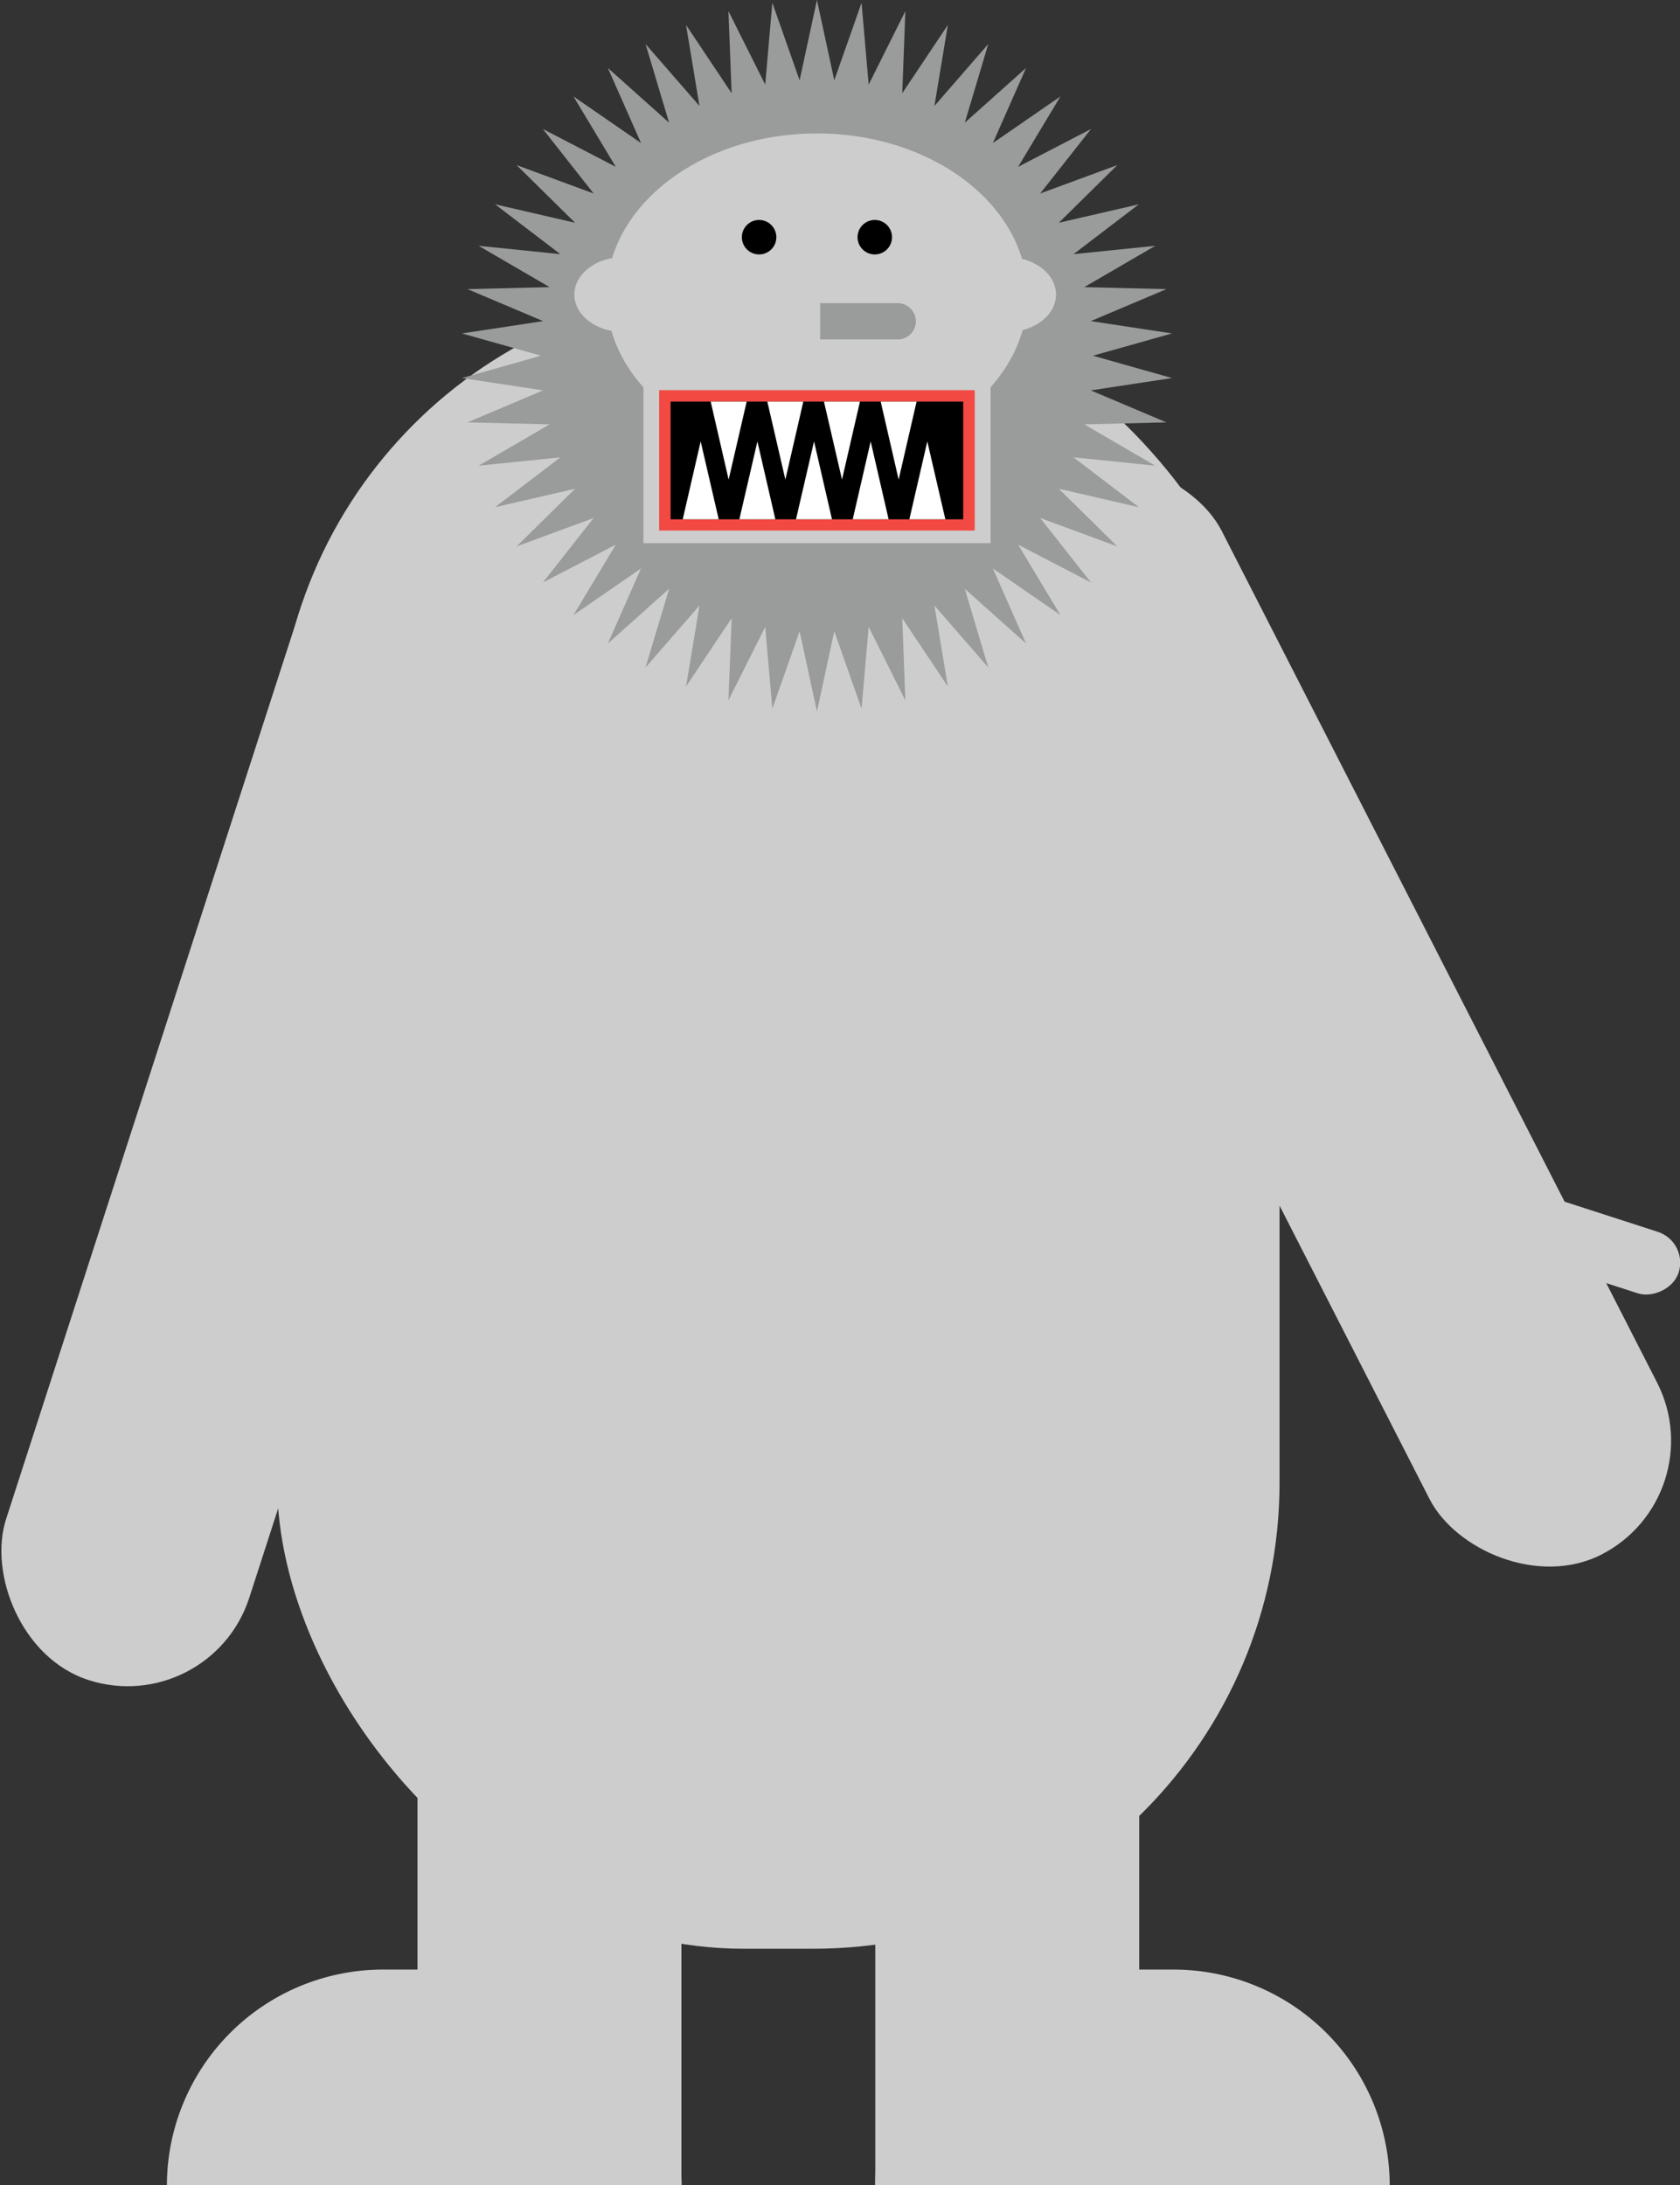 <svg xmlns="http://www.w3.org/2000/svg" viewBox="0 0 167.6 217.96">
  <rect x="0" y="0" width="167.6" height="217.96" fill="#333333" stroke="none"/>
  <defs>
    <style>
      .cls-1 {
        fill: #cdcdcd;
      }
      .cls-2 {
        fill: #9a9b9b;
      }
      .cls-3 {
        fill: #f24943;
      }
      .cls-4 {
        fill: #fff;
      }
    </style>
  </defs>
  <title>Asset 4</title>
  <g id="Layer_2" data-name="Layer 2">
    <g id="Слой_1" data-name="Слой 1"><rect class="cls-1" x="27.65" y="28.71" width="100" height="165.67" rx="46.5" ry="46.5"/><path class="cls-1" d="M46.48,196.46H38.15A21.56,21.56,0,0,0,16.65,218H68A21.56,21.56,0,0,0,46.48,196.46Z"/><rect class="cls-1" x="41.65" y="163.38" width="26.33" height="54.58"/><path class="cls-1" d="M108.81,196.46h8.33a21.56,21.56,0,0,1,21.5,21.5H87.31A21.56,21.56,0,0,1,108.81,196.46Z"/><rect class="cls-1" x="87.31" y="163.38" width="26.33" height="54.58" transform="translate(200.96 381.34) rotate(-180)"/><rect class="cls-1" x="14.67" y="49.62" width="25.5" height="120.89" rx="12.75" ry="12.75" transform="translate(35.19 -3.1) rotate(17.92)"/><rect class="cls-1" x="23.96" y="124.2" width="6.45" height="30.59" rx="3.23" ry="3.23" transform="translate(-60.53 27.67) rotate(-27.08)"/><rect class="cls-1" x="119.5" y="40.79" width="25.5" height="120.89" rx="12.75" ry="12.75" transform="translate(-31.59 71.31) rotate(-27.08)"/><rect class="cls-1" x="149.67" y="106.92" width="6.45" height="30.59" rx="3.23" ry="3.23" transform="translate(-10.42 230.1) rotate(-72.08)"/><polygon
      class="cls-2"
      points="81.5 0 83.23 8.01 85.95 0.28 86.66 8.44 90.32 1.11 90.01 9.3 94.56 2.49 93.22 10.57 98.59 4.39 96.25 12.24 102.36 6.78 99.05 14.27 105.79 9.62 101.57 16.64 108.84 12.87 103.77 19.3 111.46 16.47 105.63 22.22 113.61 20.38 107.1 25.35 115.25 24.52 108.17 28.64 116.36 28.84 108.82 32.03 116.92 33.26 109.03 35.48 116.92 37.71 108.82 38.94 116.36 42.13 108.17 42.33 115.25 46.45 107.1 45.62 113.61 50.59 105.63 48.75 111.46 54.5 103.77 51.67 108.84 58.1 101.57 54.33 105.79 61.35 99.05 56.7 102.36 64.19 96.25 58.73 98.59 66.58 93.22 60.4 94.56 68.48 90.01 61.67 90.32 69.86 86.66 62.53 85.95 70.69 83.23 62.97 81.5 70.97 79.77 62.97 77.05 70.69 76.34 62.53 72.67 69.86 72.99 61.67 68.44 68.48 69.78 60.4 64.4 66.58 66.75 58.73 60.64 64.19 63.95 56.7 57.21 61.35 61.43 54.33 54.16 58.1 59.22 51.67 51.54 54.5 57.37 48.75 49.39 50.59 55.9 45.62 47.75 46.45 54.83 42.33 46.64 42.13 54.18 38.94 46.08 37.71 53.97 35.48 46.08 33.26 54.18 32.03 46.64 28.84 54.83 28.64 47.75 24.52 55.9 25.35 49.39 20.38 57.37 22.22 51.54 16.47 59.22 19.3 54.16 12.87 61.43 16.64 57.21 9.62 63.95 14.27 60.64 6.78 66.75 12.24 64.4 4.39 69.78 10.57 68.44 2.49 72.99 9.3 72.67 1.11 76.34 8.44 77.05 0.28 79.77 8.01 81.5 0"/><ellipse class="cls-1" cx="81.5" cy="29.48" rx="21" ry="16.17"/><ellipse class="cls-1" cx="62.15" cy="29.38" rx="4.85" ry="3.73"/><ellipse class="cls-1" cx="100.5" cy="29.38" rx="4.85" ry="3.73"/><rect class="cls-1" x="64.19" y="35.01" width="34.63" height="19.17"/><rect x="66.33" y="39.49" width="30.33" height="12.88"/><path class="cls-3" d="M96.09,40.06V51.8H66.9V40.06H96.09m1.14-1.14H65.76v14H97.24v-14Z"/><polygon class="cls-4" points="69.9 44.03 71.7 51.8 68.11 51.8 69.9 44.03"/><polygon class="cls-4" points="75.56 44.03 77.35 51.8 73.76 51.8 75.56 44.03"/><polygon class="cls-4" points="81.21 44.03 83 51.8 79.41 51.8 81.21 44.03"/><polygon class="cls-4" points="86.86 44.03 88.65 51.8 85.07 51.8 86.86 44.03"/><polygon class="cls-4" points="92.51 44.03 94.31 51.8 90.72 51.8 92.51 44.03"/><polygon class="cls-4" points="89.65 47.84 87.86 40.06 91.44 40.06 89.65 47.84"/><polygon class="cls-4" points="84 47.84 82.2 40.06 85.79 40.06 84 47.84"/><polygon class="cls-4" points="78.35 47.84 76.55 40.06 80.14 40.06 78.35 47.84"/><polygon class="cls-4" points="72.69 47.84 70.9 40.06 74.49 40.06 72.69 47.84"/><circle cx="75.73" cy="23.66" r="1.72"/><circle cx="87.27" cy="23.66" r="1.72"/><path class="cls-2" d="M89.55,30.24H81.82v3.62h7.74a1.82,1.82,0,0,0,1.81-1.81h0A1.82,1.82,0,0,0,89.55,30.24Z"/></g>
  </g>
</svg>
